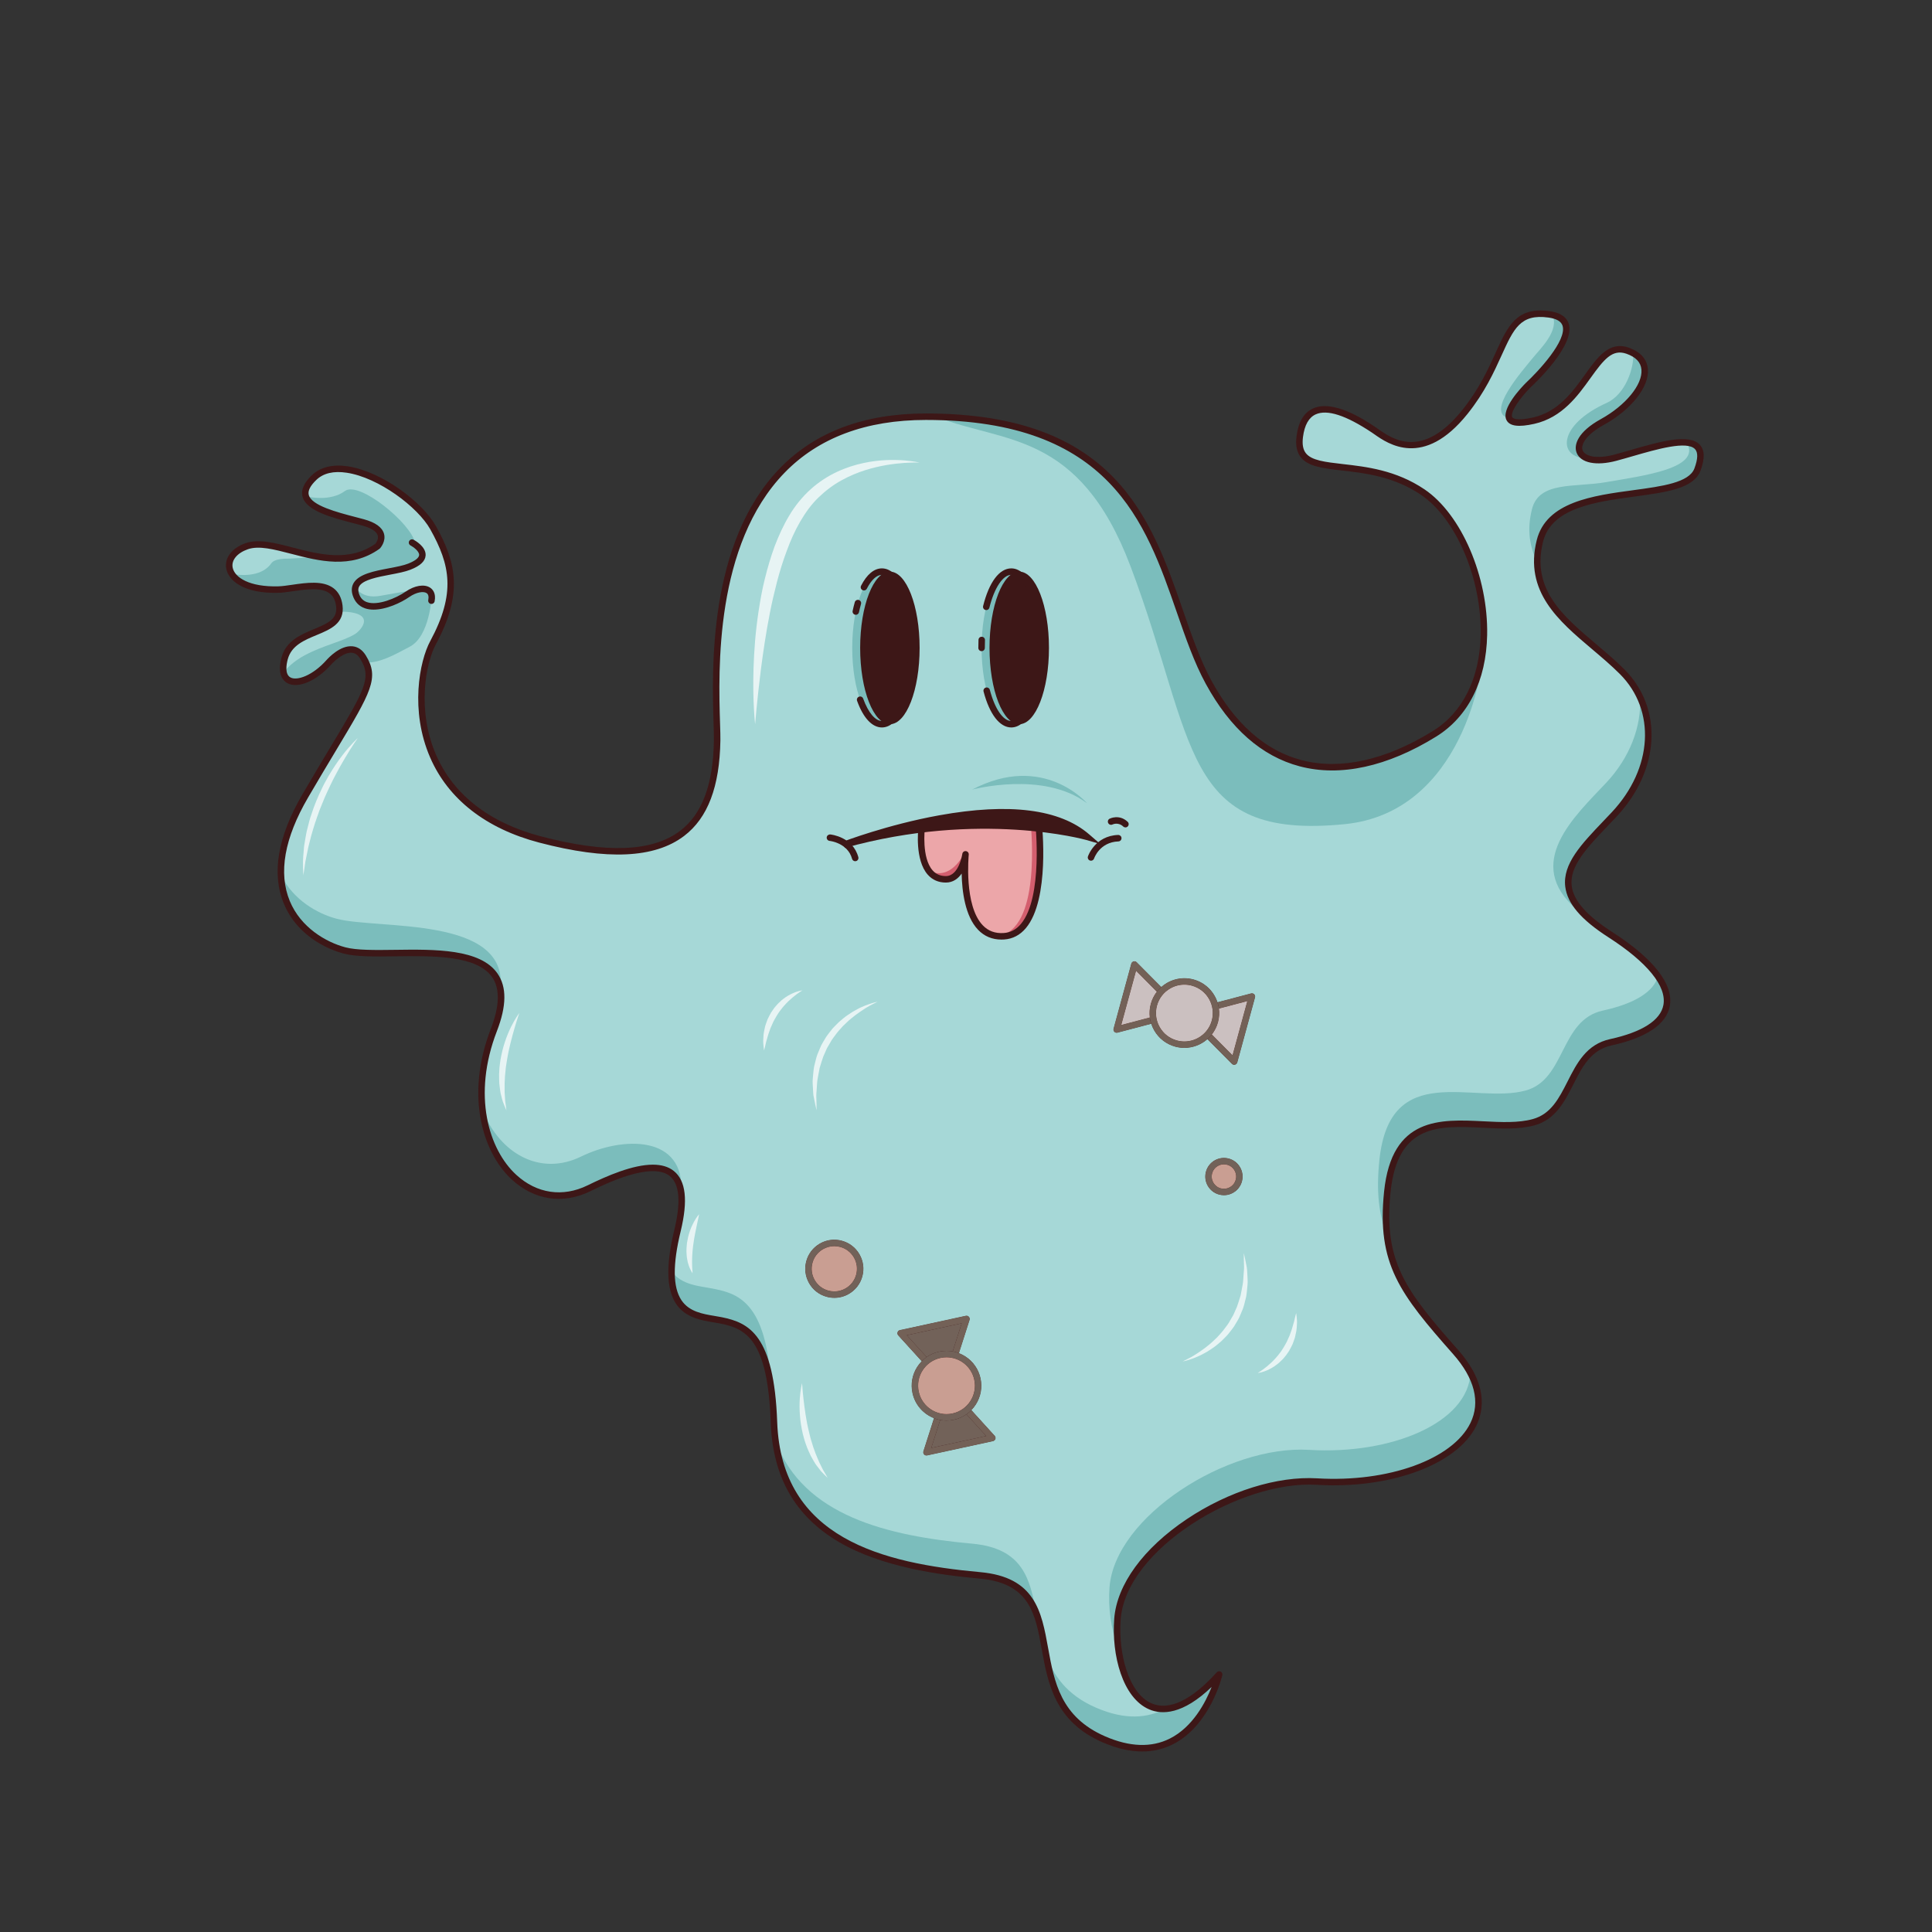 <?xml version="1.0" encoding="UTF-8"?>
<svg width="298px" height="298px" viewBox="0 0 298 298" version="1.1" xmlns="http://www.w3.org/2000/svg" xmlns:xlink="http://www.w3.org/1999/xlink">
    <rect x="0" y="0" width="298" height="298" fill="#333333" stroke="none"/>
    <!-- Generator: Sketch 50.2 (55047) - http://www.bohemiancoding.com/sketch -->
    <title>chost</title>
    <desc>Created with Sketch.</desc>
    <defs></defs>
    <g id="chost" stroke="none" stroke-width="1" fill="none" fill-rule="evenodd">
        <path d="M58.243,84.246 C58.243,84.246 60.485,81.8 56.002,80.578 C51.518,79.355 43.978,77.928 48.462,73.649 C52.945,69.37 63.949,76.298 66.802,81.393 C69.655,86.487 71.081,91.174 66.802,99.122 C63.633,105.007 62.319,123.983 83.308,129.485 C104.298,134.988 110.411,127.448 110.615,114.202 C110.725,107.059 105.928,64.275 142.813,64.275 C179.698,64.275 178.418,90.561 186.422,105.235 C194.981,120.927 208.431,121.13 221.269,113.183 C234.107,105.235 228.809,82.208 219.435,75.891 C210.061,69.573 199.542,74.587 200.483,67.332 C201.528,59.282 210.061,65.09 211.895,66.313 C213.729,67.536 219.028,72.178 225.956,63.54 C232.884,54.901 231.356,47.463 238.896,48.482 C246.436,49.501 235.738,59.384 235.738,59.384 C235.738,59.384 228.402,66.72 236.553,64.886 C244.704,63.052 245.723,52.252 251.021,54.086 C256.32,55.92 253.059,61.83 247.15,65.09 C241.24,68.351 243.074,72.223 249.187,70.592 C255.301,68.962 264.451,65.383 261.822,72.426 C259.682,78.158 239.966,73.649 237.521,83.431 C235.075,93.212 244.093,97.492 250.206,103.605 C256.32,109.718 255.097,119.092 248.984,125.614 C242.87,132.134 236.96,136.822 248.372,144.158 C259.784,151.494 260.287,158.18 248.448,160.766 C241.8,162.218 242.759,171.389 236.553,173.095 C234.244,173.73 231.514,173.591 228.762,173.452 C222.01,173.111 215.124,172.77 213.984,183.844 C212.868,194.681 216.2,199.128 224.53,208.553 C235.156,220.578 219.945,229.543 203.133,228.524 C190.524,227.759 173.19,238.794 172.361,249.717 C171.648,259.117 177.048,270.503 188.052,258.276 C188.052,258.276 184.232,274.349 170.273,268.287 C155.541,261.888 166.859,244.419 151.168,242.993 C135.477,241.566 120.023,237.39 119.378,219.353 C118.919,206.541 115.559,204.538 111.227,203.663 C107.452,202.899 101.241,203.254 104.502,189.805 C107.762,176.355 97.981,179.794 90.848,183.284 C80.355,188.418 69.859,175.211 76.176,158.87 C80.853,146.771 69.868,146.888 60.972,147.006 C57.852,147.047 54.989,147.089 53.149,146.603 C47.162,145.024 38.173,138.045 47.088,122.761 C56.002,107.477 58.418,105.291 56.002,101.363 C54.371,98.714 51.597,101.18 50.703,102.179 C47.239,106.05 42.595,106.458 43.898,101.567 C45.201,96.676 52.945,98.103 52.334,93.416 C51.722,88.729 45.883,90.855 42.96,90.938 C34.604,91.174 33.382,85.876 38.069,84.246 C40.017,83.568 42.621,84.313 45.503,85.058 C49.554,86.105 54.153,87.152 58.243,84.246" id="Fill-4" fill="#A6D8D7"></path>
        <polyline id="Fill-13" fill="#ECA6A9" points="190.365 163.742 183.045 156.358 193.101 153.711 190.365 163.742"></polyline>
        <path d="M184.01,156.621 L190.11,162.775 L192.39,154.415 L184.01,156.621 M190.365,164.242 C190.233,164.242 190.105,164.19 190.009,164.093 L182.69,156.71 C182.565,156.584 182.516,156.399 182.563,156.226 C182.61,156.054 182.746,155.92 182.919,155.875 L192.973,153.227 C193.147,153.183 193.33,153.231 193.456,153.359 C193.581,153.485 193.63,153.67 193.583,153.842 L190.847,163.874 C190.8,164.045 190.665,164.18 190.492,164.225 L190.365,164.242" id="Fill-14" fill="#3D1717"></path>
        <polyline id="Fill-15" fill="#ECA6A9" points="174.976 148.769 182.296 156.153 172.241 158.8 174.976 148.769"></polyline>
        <path d="M175.231,149.736 L172.951,158.096 L181.331,155.89 L175.231,149.736 M172.241,159.3 C172.109,159.3 171.981,159.249 171.885,159.152 C171.761,159.026 171.712,158.841 171.758,158.669 L174.494,148.637 C174.541,148.465 174.676,148.331 174.849,148.286 C175.022,148.242 175.206,148.291 175.332,148.418 L182.651,155.801 C182.776,155.927 182.825,156.112 182.778,156.285 C182.731,156.457 182.595,156.591 182.423,156.636 L172.368,159.284 L172.241,159.3" id="Fill-16" fill="#3D1717"></path>
        <path d="M183.968,151.555 C186.566,152.264 188.097,154.944 187.389,157.543 C186.681,160.14 184.001,161.671 181.403,160.963 C178.804,160.255 177.273,157.575 177.981,154.977 C178.69,152.378 181.37,150.847 183.968,151.555" id="Fill-17" fill="#ECA6A9"></path>
        <path d="M182.678,151.881 C181.927,151.881 181.184,152.078 180.513,152.461 C179.499,153.041 178.771,153.981 178.464,155.109 C178.156,156.236 178.305,157.416 178.886,158.431 C179.466,159.446 180.406,160.173 181.534,160.481 C183.856,161.117 186.272,159.738 186.907,157.411 C187.541,155.084 186.164,152.672 183.836,152.038 C183.453,151.933 183.064,151.881 182.678,151.881 M182.682,161.635 C182.216,161.635 181.742,161.575 181.27,161.446 C179.885,161.068 178.73,160.173 178.017,158.927 C177.305,157.68 177.121,156.231 177.499,154.845 C177.877,153.461 178.771,152.304 180.017,151.592 C181.264,150.88 182.714,150.697 184.099,151.073 C186.959,151.853 188.651,154.815 187.872,157.674 C187.22,160.062 185.047,161.635 182.682,161.635" id="Fill-18" fill="#3D1717"></path>
        <polyline id="Fill-19" fill="#3C1919" points="142.902 224.004 146.072 214.102 153.063 221.799 142.902 224.004"></polyline>
        <path d="M146.284,215.08 L143.641,223.333 L152.11,221.495 L146.284,215.08 M142.901,224.504 C142.761,224.504 142.627,224.446 142.531,224.34 C142.411,224.209 142.371,224.022 142.425,223.852 L145.595,213.95 C145.65,213.78 145.792,213.651 145.966,213.614 C146.144,213.577 146.322,213.634 146.442,213.766 L153.432,221.463 C153.552,221.595 153.593,221.782 153.539,221.952 C153.484,222.122 153.342,222.251 153.169,222.288 L143.008,224.493 L142.901,224.504" id="Fill-20" fill="#3D1717"></path>
        <polyline id="Fill-21" fill="#3C1919" points="149.078 203.44 145.907 213.342 138.917 205.645 149.078 203.44"></polyline>
        <path d="M139.869,205.95 L145.695,212.365 L148.338,204.112 L139.869,205.95 M145.907,213.842 C145.767,213.842 145.633,213.784 145.537,213.678 L138.547,205.981 C138.426,205.849 138.386,205.663 138.44,205.493 C138.495,205.323 138.636,205.194 138.81,205.157 L148.971,202.952 C149.153,202.914 149.328,202.972 149.448,203.104 C149.568,203.236 149.608,203.422 149.554,203.592 L146.383,213.495 C146.329,213.665 146.187,213.794 146.013,213.831 L145.907,213.842" id="Fill-22" fill="#3D1717"></path>
        <path d="M150.758,212.703 C151.329,215.335 149.659,217.93 147.027,218.502 C144.395,219.073 141.799,217.402 141.228,214.771 C140.657,212.139 142.327,209.543 144.959,208.972 C147.591,208.401 150.187,210.071 150.758,212.703" id="Fill-23" fill="#E2625C"></path>
        <path d="M145.994,209.361 C145.687,209.361 145.377,209.393 145.065,209.46 C143.923,209.709 142.945,210.386 142.313,211.369 C141.68,212.352 141.468,213.523 141.717,214.665 C142.229,217.023 144.565,218.524 146.921,218.013 C149.279,217.502 150.781,215.167 150.269,212.809 C149.825,210.762 148.008,209.361 145.994,209.361 M145.992,219.113 C143.518,219.113 141.286,217.391 140.74,214.877 C140.435,213.473 140.695,212.036 141.471,210.828 C142.249,209.621 143.449,208.788 144.853,208.484 C146.259,208.179 147.694,208.439 148.901,209.215 C150.109,209.993 150.941,211.193 151.246,212.596 C151.55,214 151.291,215.438 150.514,216.645 C149.737,217.853 148.537,218.685 147.134,218.99 C146.751,219.073 146.369,219.113 145.992,219.113" id="Fill-24" fill="#3C1919"></path>
        <path d="M189.411,179.18 C190.68,179.526 191.428,180.836 191.082,182.104 C190.736,183.373 189.427,184.121 188.158,183.775 C186.89,183.428 186.142,182.12 186.488,180.851 C186.834,179.583 188.142,178.835 189.411,179.18" id="Fill-25" fill="#E2625C"></path>
        <path d="M188.782,179.595 C188.459,179.595 188.139,179.679 187.851,179.844 C187.416,180.093 187.102,180.498 186.97,180.983 C186.697,181.983 187.289,183.019 188.29,183.293 C189.292,183.565 190.327,182.972 190.599,181.972 C190.731,181.488 190.667,180.981 190.418,180.545 C190.168,180.108 189.764,179.794 189.279,179.663 C189.115,179.618 188.948,179.595 188.782,179.595 M188.783,184.359 C188.533,184.359 188.279,184.326 188.026,184.257 C187.284,184.054 186.665,183.575 186.283,182.907 C185.901,182.239 185.802,181.462 186.006,180.719 C186.208,179.977 186.687,179.358 187.355,178.976 C188.024,178.594 188.802,178.498 189.543,178.698 C190.285,178.9 190.904,179.379 191.286,180.048 C191.668,180.716 191.766,181.493 191.564,182.236 C191.216,183.515 190.051,184.359 188.783,184.359" id="Fill-26" fill="#3C1919"></path>
        <path d="M129.736,191.857 C131.86,192.436 133.113,194.628 132.533,196.752 C131.954,198.876 129.763,200.128 127.639,199.548 C125.514,198.969 124.262,196.778 124.842,194.654 C125.421,192.53 127.612,191.278 129.736,191.857" id="Fill-27" fill="#E2625C"></path>
        <path d="M128.681,192.215 C128.083,192.215 127.492,192.371 126.958,192.676 C126.149,193.138 125.569,193.887 125.324,194.786 C125.079,195.684 125.198,196.624 125.661,197.432 C126.123,198.241 126.872,198.821 127.77,199.066 C128.668,199.311 129.608,199.192 130.417,198.729 C131.225,198.267 131.805,197.518 132.05,196.62 C132.296,195.721 132.176,194.782 131.714,193.973 C131.252,193.165 130.503,192.585 129.604,192.339 C129.3,192.256 128.99,192.215 128.681,192.215 M128.694,200.191 C128.299,200.191 127.899,200.138 127.507,200.031 C126.35,199.715 125.386,198.969 124.792,197.928 C124.198,196.888 124.044,195.678 124.359,194.522 C124.675,193.366 125.421,192.402 126.462,191.807 C127.5,191.212 128.711,191.057 129.868,191.375 C131.024,191.69 131.988,192.436 132.583,193.477 C133.176,194.517 133.331,195.727 133.015,196.883 C132.7,198.04 131.954,199.003 130.913,199.598 C130.226,199.991 129.465,200.191 128.694,200.191" id="Fill-28" fill="#3C1919"></path>
        <path d="M176.177,269.653 C174.447,269.653 172.488,269.249 170.273,268.287 C155.541,261.888 166.859,244.419 151.168,242.993 C135.477,241.566 120.023,237.39 119.378,219.353 C118.919,206.541 115.559,204.538 111.227,203.663 C108.193,203.049 103.586,203.158 103.587,196.242 C103.587,194.553 103.862,192.445 104.502,189.805 C104.947,187.97 105.149,186.45 105.148,185.201 C105.145,181.436 103.298,180.138 100.699,180.138 C97.841,180.138 94.074,181.706 90.848,183.284 C89.283,184.05 87.717,184.408 86.207,184.408 C79.724,184.408 74.27,177.813 74.265,168.619 C74.263,165.602 74.848,162.305 76.176,158.87 C76.946,156.877 77.292,155.216 77.292,153.832 C77.292,147.635 70.369,146.983 63.635,146.983 C62.738,146.983 61.846,146.994 60.972,147.006 C60.099,147.018 59.245,147.029 58.429,147.029 C56.329,147.029 54.474,146.953 53.149,146.603 C48.972,145.501 43.333,141.77 43.334,134.423 C43.334,131.241 44.393,127.38 47.088,122.761 C53.86,111.149 56.882,107.097 56.883,104.098 C56.884,103.15 56.582,102.307 56.002,101.363 C55.466,100.494 54.808,100.175 54.133,100.175 C52.752,100.175 51.304,101.508 50.703,102.179 C48.992,104.092 46.991,105.159 45.563,105.159 C44.441,105.159 43.672,104.501 43.674,103.075 C43.674,102.644 43.745,102.142 43.898,101.567 C45.151,96.863 52.364,98.004 52.368,93.926 C52.368,93.764 52.357,93.595 52.334,93.416 C52.016,90.983 50.29,90.386 48.294,90.386 C46.445,90.386 44.366,90.898 42.96,90.938 C42.778,90.943 42.6,90.946 42.425,90.946 C37.62,90.946 35.35,89.044 35.352,87.199 C35.354,86.022 36.282,84.867 38.069,84.246 C38.607,84.058 39.196,83.98 39.826,83.98 C41.478,83.98 43.418,84.519 45.503,85.058 C47.588,85.597 49.818,86.136 52.049,86.136 C54.153,86.136 56.258,85.656 58.243,84.246 C58.243,84.246 58.804,83.634 58.804,82.87 C58.804,82.106 58.243,81.189 56.002,80.578 C52.486,79.619 47.09,78.535 47.087,76.048 C47.087,75.363 47.494,74.573 48.462,73.649 C49.442,72.713 50.735,72.313 52.186,72.313 C57.369,72.313 64.573,77.412 66.802,81.393 C68.368,84.189 69.504,86.862 69.503,90.019 C69.502,92.614 68.733,95.536 66.802,99.122 C65.809,100.967 64.997,104.098 64.999,107.698 C65.001,115.58 68.898,125.708 83.308,129.485 C88.036,130.724 92.008,131.302 95.329,131.302 C106.752,131.302 110.457,124.465 110.615,114.202 C110.617,114.118 110.617,114.029 110.617,113.936 C110.618,112.446 110.465,109.742 110.465,106.336 C110.465,91.743 113.258,64.275 142.813,64.275 C179.698,64.275 178.418,90.561 186.422,105.235 C191.46,114.472 198.193,118.342 205.498,118.342 C210.604,118.342 215.988,116.452 221.269,113.183 C226.704,109.818 228.889,103.751 228.89,97.394 C228.891,88.733 224.841,79.534 219.435,75.891 C210.455,69.839 200.423,74.186 200.424,68.182 C200.424,67.919 200.444,67.636 200.483,67.332 C200.894,64.165 202.464,63.143 204.33,63.143 C207.206,63.143 210.783,65.571 211.895,66.313 C212.893,66.978 214.917,68.656 217.67,68.656 C219.978,68.656 222.797,67.478 225.956,63.54 C232.455,55.436 231.514,48.388 237.596,48.388 C237.998,48.388 238.429,48.419 238.896,48.482 C240.862,48.748 241.588,49.616 241.587,50.754 C241.584,53.983 235.738,59.384 235.738,59.384 C235.738,59.384 232.703,62.419 232.706,64.097 C232.708,64.738 233.152,65.181 234.378,65.181 C234.933,65.181 235.647,65.09 236.553,64.886 C244.07,63.195 245.521,53.877 249.858,53.877 C250.223,53.877 250.609,53.943 251.021,54.086 C252.889,54.733 253.693,55.886 253.693,57.251 C253.692,59.758 250.976,62.979 247.15,65.09 C244.662,66.463 243.546,67.944 243.545,69.077 C243.543,70.197 244.63,70.977 246.555,70.977 C247.309,70.977 248.191,70.858 249.187,70.592 C252.532,69.7 256.785,68.225 259.522,68.225 C261.181,68.225 262.282,68.768 262.285,70.311 C262.286,70.875 262.141,71.573 261.822,72.426 C259.682,78.158 239.966,73.649 237.521,83.431 C237.239,84.558 237.109,85.612 237.11,86.604 C237.115,94.223 244.797,98.196 250.206,103.605 C252.958,106.357 254.224,109.77 254.225,113.286 C254.227,117.581 252.345,122.028 248.984,125.614 C245.401,129.434 241.889,132.626 241.89,136.089 C241.891,138.537 243.647,141.12 248.372,144.158 C254.145,147.869 257.126,151.414 257.131,154.345 C257.135,157.209 254.299,159.488 248.448,160.766 C241.8,162.218 242.759,171.389 236.553,173.095 C235.223,173.461 233.753,173.569 232.22,173.57 C231.091,173.57 229.929,173.511 228.762,173.452 C227.595,173.393 226.424,173.334 225.28,173.334 C219.802,173.334 214.927,174.683 213.984,183.844 C213.846,185.188 213.776,186.434 213.775,187.603 C213.772,195.861 217.233,200.297 224.53,208.553 C226.979,211.325 228.056,213.934 228.056,216.296 C228.057,223.647 217.632,228.602 205.736,228.603 C204.874,228.603 204.007,228.577 203.133,228.524 C202.718,228.499 202.296,228.486 201.871,228.486 C189.399,228.486 173.163,239.153 172.361,249.717 C172.319,250.267 172.299,250.824 172.299,251.382 C172.299,257.395 174.714,263.602 179.416,263.602 C181.741,263.602 184.624,262.085 188.052,258.276 C188.052,258.276 185.347,269.653 176.177,269.653 M144.058,218.75 L142.425,223.852 C142.371,224.022 142.411,224.209 142.531,224.34 C142.627,224.446 142.761,224.504 142.901,224.504 L143.008,224.493 L153.169,222.288 C153.342,222.251 153.484,222.122 153.539,221.952 C153.593,221.782 153.552,221.595 153.432,221.463 L149.834,217.501 C150.086,217.242 150.314,216.956 150.514,216.645 C151.291,215.438 151.55,214 151.246,212.596 C150.941,211.193 150.109,209.993 148.901,209.215 C148.586,209.013 148.256,208.845 147.914,208.714 L149.554,203.592 C149.608,203.422 149.568,203.236 149.448,203.104 C149.352,202.999 149.221,202.94 149.08,202.94 C149.044,202.94 149.008,202.944 148.971,202.952 L138.81,205.157 C138.636,205.194 138.495,205.323 138.44,205.493 C138.386,205.663 138.426,205.849 138.547,205.981 L142.162,209.962 C141.906,210.223 141.674,210.513 141.471,210.828 C140.695,212.036 140.435,213.473 140.74,214.877 C141.138,216.708 142.43,218.119 144.058,218.75 M166.905,192.129 L174.547,199.771 C175.133,200.357 175.9,200.65 176.668,200.65 C177.435,200.65 178.203,200.357 178.789,199.771 C179.961,198.6 179.961,196.7 178.789,195.529 L171.147,187.887 L177.78,181.254 C177.874,181.161 177.926,181.034 177.926,180.901 C177.926,180.768 177.874,180.641 177.78,180.547 L156.745,159.513 C154.322,157.09 151.088,155.755 147.637,155.755 C144.187,155.755 140.953,157.09 138.53,159.513 C133.509,164.535 133.509,172.706 138.53,177.727 L159.565,198.762 C159.663,198.86 159.791,198.909 159.919,198.909 C160.047,198.909 160.175,198.86 160.272,198.762 L166.905,192.129 M128.679,191.213 C127.908,191.213 127.147,191.415 126.462,191.807 C125.421,192.402 124.675,193.366 124.359,194.522 C124.044,195.678 124.198,196.888 124.792,197.928 C125.386,198.969 126.35,199.715 127.507,200.031 C127.899,200.138 128.299,200.191 128.694,200.191 C129.465,200.191 130.226,199.991 130.913,199.598 C131.954,199.003 132.7,198.04 133.015,196.883 C133.331,195.727 133.176,194.517 132.583,193.477 C131.988,192.436 131.024,191.69 129.868,191.375 C129.475,191.267 129.075,191.213 128.679,191.213 M188.781,178.596 C188.286,178.596 187.797,178.724 187.355,178.976 C186.687,179.358 186.208,179.977 186.006,180.719 C185.802,181.462 185.901,182.239 186.283,182.907 C186.665,183.575 187.284,184.054 188.026,184.257 C188.279,184.326 188.533,184.359 188.783,184.359 C190.051,184.359 191.216,183.515 191.564,182.236 C191.766,181.493 191.668,180.716 191.286,180.048 C190.904,179.379 190.285,178.9 189.543,178.698 C189.291,178.63 189.035,178.596 188.781,178.596 M186.239,160.29 L190.009,164.093 C190.105,164.19 190.233,164.242 190.365,164.242 L190.492,164.225 C190.665,164.18 190.8,164.045 190.847,163.874 L193.583,153.842 C193.63,153.67 193.581,153.485 193.456,153.359 C193.36,153.262 193.233,153.211 193.101,153.211 C193.058,153.211 193.016,153.216 192.973,153.227 L187.793,154.591 C187.248,152.931 185.907,151.566 184.099,151.073 C183.629,150.945 183.152,150.882 182.678,150.882 C181.754,150.882 180.841,151.122 180.017,151.592 C179.692,151.778 179.391,151.994 179.117,152.236 L175.332,148.418 C175.236,148.321 175.107,148.27 174.975,148.27 C174.933,148.27 174.891,148.275 174.849,148.286 C174.676,148.331 174.541,148.465 174.494,148.637 L171.758,158.669 C171.712,158.841 171.761,159.026 171.885,159.152 C171.981,159.249 172.109,159.3 172.241,159.3 L172.368,159.284 L177.568,157.914 C177.682,158.263 177.832,158.602 178.017,158.927 C178.73,160.173 179.885,161.068 181.27,161.446 C181.742,161.575 182.216,161.635 182.682,161.635 C184.005,161.635 185.269,161.142 186.239,160.29" id="Fill-29" fill="#A6D8D7"></path>
        <path d="M190.11,162.775 L186.926,159.563 C187.352,159.018 187.679,158.382 187.872,157.674 C188.065,156.966 188.106,156.252 188.016,155.566 L192.39,154.415 L190.11,162.775" id="Fill-38" fill="#CBC0C0"></path>
        <path d="M190.365,164.242 C190.233,164.242 190.105,164.19 190.009,164.093 L186.239,160.29 C186.489,160.071 186.719,159.827 186.926,159.563 L190.11,162.775 L192.39,154.415 L188.016,155.566 C187.972,155.233 187.897,154.907 187.793,154.591 L192.973,153.227 C193.016,153.216 193.058,153.211 193.101,153.211 C193.233,153.211 193.36,153.262 193.456,153.359 C193.581,153.485 193.63,153.67 193.583,153.842 L190.847,163.874 C190.8,164.045 190.665,164.18 190.492,164.225 L190.365,164.242" id="Fill-39" fill="#736157"></path>
        <path d="M172.951,158.096 L175.231,149.736 L178.433,152.966 C178.006,153.517 177.688,154.153 177.499,154.845 C177.31,155.538 177.261,156.247 177.349,156.938 L172.951,158.096" id="Fill-40" fill="#CBC0C0"></path>
        <path d="M172.241,159.3 C172.109,159.3 171.981,159.249 171.885,159.152 C171.761,159.026 171.712,158.841 171.758,158.669 L174.494,148.637 C174.541,148.465 174.676,148.331 174.849,148.286 C174.891,148.275 174.933,148.27 174.975,148.27 C175.107,148.27 175.236,148.321 175.332,148.418 L179.117,152.236 C178.866,152.458 178.637,152.703 178.433,152.966 L175.231,149.736 L172.951,158.096 L177.349,156.938 C177.391,157.269 177.464,157.595 177.568,157.914 L172.368,159.284 L172.241,159.3" id="Fill-41" fill="#736157"></path>
        <path d="M182.683,160.636 C182.303,160.636 181.917,160.586 181.534,160.481 C180.406,160.173 179.466,159.446 178.886,158.431 C178.305,157.416 178.156,156.236 178.464,155.109 C178.771,153.981 179.499,153.041 180.513,152.461 C181.184,152.078 181.927,151.881 182.678,151.881 C183.064,151.881 183.453,151.933 183.836,152.038 C186.164,152.672 187.541,155.084 186.907,157.411 C186.377,159.354 184.605,160.636 182.683,160.636" id="Fill-42" fill="#CBC0C0"></path>
        <path d="M182.682,161.635 C182.216,161.635 181.742,161.575 181.27,161.446 C179.885,161.068 178.73,160.173 178.017,158.927 C177.832,158.602 177.682,158.263 177.568,157.914 C177.464,157.595 177.391,157.269 177.349,156.938 C177.261,156.247 177.31,155.538 177.499,154.845 C177.688,154.153 178.006,153.517 178.433,152.966 C178.637,152.703 178.866,152.458 179.117,152.236 C179.391,151.994 179.692,151.778 180.017,151.592 C180.841,151.122 181.754,150.882 182.678,150.882 C183.152,150.882 183.629,150.945 184.099,151.073 C185.907,151.566 187.248,152.931 187.793,154.591 C187.897,154.907 187.972,155.233 188.016,155.566 C188.106,156.252 188.065,156.966 187.872,157.674 C187.679,158.382 187.352,159.018 186.926,159.563 C186.719,159.827 186.489,160.071 186.239,160.29 C185.269,161.142 184.005,161.635 182.682,161.635 M182.678,151.881 C181.927,151.881 181.184,152.078 180.513,152.461 C179.499,153.041 178.771,153.981 178.464,155.109 C178.156,156.236 178.305,157.416 178.886,158.431 C179.466,159.446 180.406,160.173 181.534,160.481 C181.917,160.586 182.303,160.636 182.683,160.636 C184.605,160.636 186.377,159.354 186.907,157.411 C187.541,155.084 186.164,152.672 183.836,152.038 C183.453,151.933 183.064,151.881 182.678,151.881" id="Fill-43" fill="#736157"></path>
        <path d="M143.641,223.333 L145.021,219.024 C145.338,219.082 145.663,219.113 145.992,219.113 C146.369,219.113 146.751,219.073 147.134,218.99 C147.84,218.836 148.495,218.549 149.071,218.148 L152.11,221.495 L143.641,223.333" id="Fill-44" fill="#726259"></path>
        <path d="M142.901,224.504 C142.761,224.504 142.627,224.446 142.531,224.34 C142.411,224.209 142.371,224.022 142.425,223.852 L144.058,218.75 C144.368,218.871 144.69,218.962 145.021,219.024 L143.641,223.333 L152.11,221.495 L149.071,218.148 C149.344,217.957 149.599,217.741 149.834,217.501 L153.432,221.463 C153.552,221.595 153.593,221.782 153.539,221.952 C153.484,222.122 153.342,222.251 153.169,222.288 L143.008,224.493 L142.901,224.504" id="Fill-45" fill="#736157"></path>
        <path d="M142.927,209.317 L139.869,205.95 L148.338,204.112 L146.95,208.444 C146.64,208.388 146.324,208.36 146.006,208.36 C145.623,208.36 145.237,208.401 144.853,208.484 C144.151,208.636 143.5,208.92 142.927,209.317" id="Fill-46" fill="#726259"></path>
        <path d="M142.162,209.962 L138.547,205.981 C138.426,205.849 138.386,205.663 138.44,205.493 C138.495,205.323 138.636,205.194 138.81,205.157 L148.971,202.952 C149.008,202.944 149.044,202.94 149.08,202.94 C149.221,202.94 149.352,202.999 149.448,203.104 C149.568,203.236 149.608,203.422 149.554,203.592 L147.914,208.714 C147.601,208.594 147.279,208.503 146.95,208.444 L148.338,204.112 L139.869,205.95 L142.927,209.317 C142.653,209.507 142.397,209.723 142.162,209.962" id="Fill-47" fill="#736157"></path>
        <path d="M145.993,218.113 C143.981,218.113 142.162,216.712 141.717,214.665 C141.468,213.523 141.68,212.352 142.313,211.369 C142.945,210.386 143.923,209.709 145.065,209.46 C145.377,209.393 145.687,209.361 145.994,209.361 C148.008,209.361 149.825,210.762 150.269,212.809 C150.781,215.167 149.279,217.502 146.921,218.013 C146.61,218.081 146.299,218.113 145.993,218.113" id="Fill-48" fill="#C99E92"></path>
        <path d="M145.992,219.113 C145.663,219.113 145.338,219.082 145.021,219.024 C144.69,218.962 144.368,218.871 144.058,218.75 C142.43,218.119 141.138,216.708 140.74,214.877 C140.435,213.473 140.695,212.036 141.471,210.828 C141.674,210.513 141.906,210.223 142.162,209.962 C142.397,209.723 142.653,209.507 142.927,209.317 C143.5,208.92 144.151,208.636 144.853,208.484 C145.237,208.401 145.623,208.36 146.006,208.36 C146.324,208.36 146.64,208.388 146.95,208.444 C147.279,208.503 147.601,208.594 147.914,208.714 C148.256,208.845 148.586,209.013 148.901,209.215 C150.109,209.993 150.941,211.193 151.246,212.596 C151.55,214 151.291,215.438 150.514,216.645 C150.314,216.956 150.086,217.242 149.834,217.501 C149.599,217.741 149.344,217.957 149.071,218.148 C148.495,218.549 147.84,218.836 147.134,218.99 C146.751,219.073 146.369,219.113 145.992,219.113 M145.994,209.361 C145.687,209.361 145.377,209.393 145.065,209.46 C143.923,209.709 142.945,210.386 142.313,211.369 C141.68,212.352 141.468,213.523 141.717,214.665 C142.162,216.712 143.981,218.113 145.993,218.113 C146.299,218.113 146.61,218.081 146.921,218.013 C149.279,217.502 150.781,215.167 150.269,212.809 C149.825,210.762 148.008,209.361 145.994,209.361" id="Fill-49" fill="#726259"></path>
        <path d="M188.784,183.359 C188.621,183.359 188.455,183.337 188.29,183.293 C187.289,183.019 186.697,181.983 186.97,180.983 C187.102,180.498 187.416,180.093 187.851,179.844 C188.139,179.679 188.459,179.595 188.782,179.595 C188.948,179.595 189.115,179.618 189.279,179.663 C189.764,179.794 190.168,180.108 190.418,180.545 C190.667,180.981 190.731,181.488 190.599,181.972 C190.372,182.808 189.612,183.359 188.784,183.359" id="Fill-50" fill="#C99E92"></path>
        <path d="M188.783,184.359 C188.533,184.359 188.279,184.326 188.026,184.257 C187.284,184.054 186.665,183.575 186.283,182.907 C185.901,182.239 185.802,181.462 186.006,180.719 C186.208,179.977 186.687,179.358 187.355,178.976 C187.797,178.724 188.286,178.596 188.781,178.596 C189.035,178.596 189.291,178.63 189.543,178.698 C190.285,178.9 190.904,179.379 191.286,180.048 C191.668,180.716 191.766,181.493 191.564,182.236 C191.216,183.515 190.051,184.359 188.783,184.359 M188.782,179.595 C188.459,179.595 188.139,179.679 187.851,179.844 C187.416,180.093 187.102,180.498 186.97,180.983 C186.697,181.983 187.289,183.019 188.29,183.293 C188.455,183.337 188.621,183.359 188.784,183.359 C189.612,183.359 190.372,182.808 190.599,181.972 C190.731,181.488 190.667,180.981 190.418,180.545 C190.168,180.108 189.764,179.794 189.279,179.663 C189.115,179.618 188.948,179.595 188.782,179.595" id="Fill-51" fill="#726259"></path>
        <path d="M128.693,199.19 C128.385,199.19 128.075,199.149 127.77,199.066 C126.872,198.821 126.123,198.241 125.661,197.432 C125.198,196.624 125.079,195.684 125.324,194.786 C125.569,193.887 126.149,193.138 126.958,192.676 C127.492,192.371 128.083,192.215 128.681,192.215 C128.99,192.215 129.3,192.256 129.604,192.339 C130.503,192.585 131.252,193.165 131.714,193.973 C132.176,194.782 132.296,195.721 132.05,196.62 C131.805,197.518 131.225,198.267 130.417,198.729 C129.883,199.035 129.291,199.19 128.693,199.19" id="Fill-52" fill="#C99E92"></path>
        <path d="M128.694,200.191 C128.299,200.191 127.899,200.138 127.507,200.031 C126.35,199.715 125.386,198.969 124.792,197.928 C124.198,196.888 124.044,195.678 124.359,194.522 C124.675,193.366 125.421,192.402 126.462,191.807 C127.147,191.415 127.908,191.213 128.679,191.213 C129.075,191.213 129.475,191.267 129.868,191.375 C131.024,191.69 131.988,192.436 132.583,193.477 C133.176,194.517 133.331,195.727 133.015,196.883 C132.7,198.04 131.954,199.003 130.913,199.598 C130.226,199.991 129.465,200.191 128.694,200.191 M128.681,192.215 C128.083,192.215 127.492,192.371 126.958,192.676 C126.149,193.138 125.569,193.887 125.324,194.786 C125.079,195.684 125.198,196.624 125.661,197.432 C126.123,198.241 126.872,198.821 127.77,199.066 C128.075,199.149 128.385,199.19 128.693,199.19 C129.291,199.19 129.883,199.035 130.417,198.729 C131.225,198.267 131.805,197.518 132.05,196.62 C132.296,195.721 132.176,194.782 131.714,193.973 C131.252,193.165 130.503,192.585 129.604,192.339 C129.3,192.256 128.99,192.215 128.681,192.215" id="Fill-53" fill="#726259"></path>
        <path d="M160.574,99.937 C160.574,106.437 158.522,111.705 155.989,111.705 C153.457,111.705 151.405,106.437 151.405,99.937 C151.405,93.438 153.457,88.168 155.989,88.168 C158.522,88.168 160.574,93.438 160.574,99.937" id="Fill-54" fill="#7BBDBC"></path>
        <path d="M140.622,99.937 C140.622,106.437 138.57,111.705 136.037,111.705 C133.505,111.705 131.452,106.437 131.452,99.937 C131.452,93.438 133.505,88.168 136.037,88.168 C138.57,88.168 140.622,93.438 140.622,99.937" id="Fill-55" fill="#7BBDBC"></path>
        <path d="M236.387,55.258 C234.79,57.232 229.013,63.766 232.788,64.504 C231.866,63.154 235.738,59.384 235.738,59.384 C235.738,59.384 245.879,50.012 239.442,48.583 C240.577,50.978 237.597,53.762 236.387,55.258" id="Fill-56" fill="#7BBDBC"></path>
        <path d="M247.812,62.148 C240.17,65.6 240.272,70.685 244.784,70.681 C241.291,68.045 246.565,65.413 247.15,65.09 C252.692,62.032 255.904,56.644 251.91,54.474 C252.091,56.684 250.738,60.827 247.812,62.148" id="Fill-57" fill="#7BBDBC"></path>
        <path d="M77.182,152.574 C78.514,141.192 58.368,143.412 51.926,141.712 C48.955,140.928 45.248,138.813 43.353,135.015 C43.648,141.968 49.086,145.532 53.149,146.603 C58.366,147.98 74.953,143.795 77.182,152.574" id="Fill-58" fill="#7BBDBC"></path>
        <path d="M247.761,120.723 C242.957,125.847 234.84,133.154 243.211,140.286 C239.589,133.867 245.824,128.984 248.984,125.614 C253.903,120.366 255.647,113.273 252.958,107.516 C253.239,112.077 251.353,116.891 247.761,120.723" id="Fill-59" fill="#7BBDBC"></path>
        <path d="M247.226,155.876 C240.577,157.327 241.536,166.499 235.33,168.204 C227.357,170.395 214.366,163.364 212.761,178.954 C212.266,183.759 212.651,187.307 213.954,190.591 C213.715,188.596 213.72,186.402 213.984,183.844 C215.589,168.255 228.58,175.286 236.553,173.095 C242.759,171.389 241.8,162.218 248.448,160.766 C256.665,158.971 258.931,155.201 255.737,150.61 C255.059,152.93 252.264,154.775 247.226,155.876" id="Fill-60" fill="#7BBDBC"></path>
        <path d="M105.08,184.04 C105.715,174.988 96.013,175.268 89.626,178.393 C83.377,181.451 77.128,178.003 74.429,171.262 C75.608,181.06 83.226,187.013 90.848,183.284 C95.533,180.992 103.381,177.338 105.08,184.04" id="Fill-61" fill="#7BBDBC"></path>
        <path d="M260.17,68.275 C262.535,72.273 253.286,73.394 247.761,74.362 C242.886,75.217 237.39,74.171 236.298,78.54 C235.491,81.768 235.948,84.389 237.121,86.683 C237.113,85.666 237.231,84.589 237.521,83.431 C239.966,73.649 259.682,78.158 261.822,72.426 C262.89,69.565 261.997,68.473 260.17,68.275" id="Fill-62" fill="#7BBDBC"></path>
        <path d="M201.91,223.633 C189.301,222.869 171.968,233.903 171.138,244.827 C170.901,247.96 171.346,251.308 172.448,253.935 C172.287,252.541 172.256,251.108 172.361,249.717 C173.19,238.794 190.524,227.759 203.133,228.524 C218.404,229.45 232.351,222.135 226.814,211.775 C226.445,219.448 214.641,224.405 201.91,223.633" id="Fill-63" fill="#7BBDBC"></path>
        <path d="M110.004,198.771 C107.946,198.355 105.165,198.267 103.589,196.095 C103.524,203.157 108.205,202.9 111.227,203.663 C118.905,205.598 117.425,210.078 118.905,213.737 C118.257,200.605 113.6,199.499 110.004,198.771" id="Fill-64" fill="#7BBDBC"></path>
        <path d="M179.683,263.585 C177.068,264.99 173.601,265.373 169.05,263.396 C164.566,261.449 162.501,258.473 161.347,255.239 C162.262,260.178 163.572,265.377 170.273,268.287 C184.232,274.349 188.052,258.276 188.052,258.276 C184.753,261.942 181.961,263.474 179.683,263.585" id="Fill-65" fill="#7BBDBC"></path>
        <path d="M149.945,238.101 C136.858,236.912 123.943,233.802 119.641,222.339 C121.816,237.859 136.384,241.648 151.168,242.993 C156.452,243.472 158.668,245.776 159.853,248.859 C158.881,243.524 157.779,238.814 149.945,238.101" id="Fill-66" fill="#7BBDBC"></path>
        <path d="M228.575,101.378 C227.806,106.203 225.55,110.533 221.269,113.183 C208.431,121.13 194.981,120.926 186.422,105.235 C178.548,90.799 179.631,65.143 144.55,64.314 C154.641,68.402 166.451,66.313 174.399,87.404 C184.596,114.466 182.1,129.641 207.412,127.122 C225.752,125.296 228.789,102.841 228.575,101.378" id="Fill-67" fill="#7BBDBC"></path>
        <path d="M160.185,126.837 C160.185,126.837 162.096,143.954 154.836,144.413 C147.576,144.871 148.926,131.775 148.926,131.775 C148.926,131.775 148.379,135.63 145.895,135.63 C141.203,135.63 142.151,127.798 142.151,127.798 L160.185,126.837" id="Fill-68" fill="#ECA6A9"></path>
        <path d="M65.074,90.834 C65.074,90.834 62.013,91.276 58.753,91.887 C55.492,92.499 54.763,90.359 54.763,90.359 L55.736,89.09 L56.182,89.192 L63.8,87.107 L65.096,85.246 L64,83.691 C63.436,80.762 55.39,74.107 53.2,75.738 C51.009,77.368 47.748,76.655 47.748,76.655 L48.468,78.018 C50.303,79.204 53.592,79.92 56.002,80.578 C60.485,81.8 58.243,84.246 58.243,84.246 C55.411,86.258 52.338,86.365 49.368,85.899 L44.544,86.167 C44.053,86.158 43.606,86.18 43.216,86.24 L43.207,86.241 L43.21,86.241 C42.566,86.343 42.08,86.547 41.839,86.895 C40.201,89.25 36.439,88.612 36.439,88.612 L36.595,89.417 C37.801,90.364 39.896,91.024 42.96,90.938 C45.883,90.855 51.722,88.729 52.334,93.416 C52.378,93.754 52.367,94.053 52.33,94.333 L52.334,94.333 C58.345,94.333 55.662,97.24 54.763,97.797 C52.981,98.902 49.888,99.529 47.035,101.058 C45.201,102.04 44.217,103.1 43.742,103.737 C44.267,106.188 47.876,105.338 50.703,102.179 C51.597,101.18 54.371,98.714 56.002,101.363 C56.179,101.652 56.327,101.931 56.452,102.206 C58.683,102.221 60.786,101.04 63.236,99.733 C66.293,98.103 66.587,91.998 66.587,91.998 L65.074,90.834" id="Fill-69" fill="#7BBDBC"></path>
        <path d="M100.7,179.643 C101.955,179.643 103.071,179.924 103.93,180.615 C105.797,182.114 106.142,185.159 104.988,189.923 C103.741,195.064 103.779,198.536 105.102,200.538 C106.283,202.323 108.384,202.671 110.237,202.979 C110.614,203.042 110.979,203.103 111.326,203.172 C115.558,204.027 119.397,205.907 119.878,219.336 C120.52,237.291 136.078,241.119 151.213,242.495 C159.689,243.265 160.649,248.578 161.666,254.202 C162.61,259.431 163.588,264.838 170.471,267.828 C174.249,269.468 177.595,269.585 180.424,268.171 C183.977,266.396 185.959,262.575 186.89,260.2 C182.421,264.491 179.223,264.504 177.26,263.665 C173.153,261.908 171.436,255.299 171.862,249.679 C172.262,244.416 176.341,238.818 183.051,234.322 C189.494,230.006 197.022,227.659 203.163,228.025 C214.135,228.684 224.072,225.096 226.809,219.481 C228.371,216.281 227.453,212.616 224.154,208.884 C215.925,199.572 212.334,194.983 213.487,183.794 C214.676,172.24 222.179,172.621 228.8,172.953 C231.574,173.093 234.194,173.225 236.42,172.613 C239.231,171.84 240.471,169.399 241.785,166.814 C243.218,163.991 244.702,161.073 248.342,160.278 C253.3,159.195 256.146,157.369 256.573,154.999 C257.091,152.124 254.082,148.423 248.101,144.579 C243.861,141.853 241.742,139.365 241.429,136.749 C241.012,133.248 243.929,130.192 247.306,126.655 C247.738,126.203 248.177,125.742 248.618,125.272 C254.939,118.528 255.459,109.565 249.852,103.959 C248.521,102.628 247.024,101.362 245.577,100.138 C240.403,95.763 235.052,91.239 237.035,83.31 C238.508,77.419 245.659,76.453 251.968,75.601 C256.374,75.006 260.535,74.444 261.353,72.251 C261.897,70.796 261.929,69.796 261.45,69.279 C260.211,67.942 255.555,69.289 251.814,70.371 C250.952,70.62 250.109,70.864 249.316,71.075 C246.224,71.9 243.821,71.418 243.191,69.849 C242.69,68.605 243.404,66.586 246.908,64.652 C250.742,62.537 253.381,59.322 253.182,57.007 C253.086,55.883 252.303,55.059 250.858,54.559 C248.687,53.807 247.401,55.42 245.311,58.335 C243.372,61.041 240.958,64.408 236.662,65.374 C234.244,65.917 232.885,65.744 232.384,64.83 C231.437,63.112 234.717,59.698 235.384,59.031 C237.204,57.348 241.733,52.518 241.014,50.239 C240.802,49.569 240.067,49.145 238.829,48.978 C234.52,48.39 233.487,50.676 231.608,54.816 C230.454,57.357 229.018,60.521 226.345,63.853 C219.571,72.301 214.075,68.448 212.004,66.996 C211.862,66.896 211.733,66.806 211.618,66.729 C207.596,64.045 204.698,63.114 202.934,63.916 C201.874,64.398 201.216,65.569 200.979,67.396 C200.834,68.517 200.978,69.336 201.421,69.902 C202.303,71.029 204.424,71.271 207.108,71.578 C210.768,71.996 215.323,72.516 219.715,75.476 C225.401,79.308 229.558,88.961 229.385,97.93 C229.248,104.99 226.46,110.558 221.532,113.608 C214.007,118.268 206.72,119.857 200.465,118.201 C194.618,116.654 189.746,112.373 185.984,105.475 C184.206,102.215 182.899,98.443 181.516,94.45 C176.699,80.54 171.239,64.775 142.812,64.775 C133.589,64.775 126.253,67.516 121.01,72.922 C110.219,84.049 110.811,103.349 111.063,111.59 C111.097,112.697 111.125,113.587 111.115,114.21 C111.005,121.346 109.174,126.166 105.515,128.944 C100.982,132.384 93.679,132.721 83.181,129.969 C74.968,127.816 69.148,123.279 66.351,116.849 C63.206,109.617 64.688,101.992 66.361,98.885 C70.344,91.49 69.435,87.118 66.365,81.637 C64.447,78.21 58.398,73.654 53.474,72.915 C51.458,72.613 49.887,72.98 48.807,74.011 C47.857,74.918 47.459,75.701 47.625,76.34 C48.05,77.982 51.982,79.008 54.852,79.756 C55.297,79.872 55.727,79.984 56.134,80.095 C57.898,80.577 58.938,81.324 59.225,82.315 C59.572,83.517 58.651,84.541 58.611,84.584 L58.533,84.653 C54.095,87.808 49.214,86.54 44.91,85.42 C42.237,84.727 39.932,84.126 38.232,84.718 C36.596,85.287 35.674,86.388 35.882,87.522 C36.165,89.064 38.457,90.565 42.946,90.438 C43.533,90.421 44.27,90.314 45.052,90.201 C47.293,89.876 49.834,89.506 51.45,90.731 C52.214,91.31 52.679,92.192 52.83,93.352 C53.194,96.149 50.976,97.068 48.832,97.957 C46.923,98.749 44.948,99.567 44.382,101.696 C44.158,102.534 43.917,104.012 44.808,104.494 C45.828,105.044 48.232,104.19 50.33,101.845 C50.679,101.456 52.468,99.525 54.361,99.685 C55.2,99.76 55.895,100.236 56.428,101.101 C58.549,104.549 57.265,106.689 51.864,115.691 C50.637,117.735 49.193,120.143 47.519,123.013 C43.86,129.287 42.912,134.662 44.703,138.989 C46.371,143.019 50.225,145.315 53.276,146.12 C55.039,146.586 57.886,146.546 60.903,146.507 C67.077,146.422 74.077,146.333 76.736,150.156 C78.182,152.236 78.151,155.145 76.642,159.05 C72.813,168.953 75.386,177.318 79.635,181.214 C82.798,184.116 86.804,184.706 90.629,182.835 C93.676,181.343 97.611,179.643 100.7,179.643 Z M176.179,270.154 C174.275,270.154 172.235,269.684 170.073,268.746 C162.698,265.543 161.627,259.612 160.681,254.379 C159.694,248.914 158.841,244.192 151.123,243.491 C144.962,242.93 136.004,241.735 129.377,237.833 C122.614,233.851 119.18,227.812 118.878,219.371 C118.424,206.654 115.099,204.955 111.128,204.153 C110.793,204.085 110.438,204.026 110.073,203.965 C108.12,203.641 105.689,203.238 104.268,201.088 C102.783,198.842 102.7,195.113 104.015,189.687 C105.055,185.399 104.816,182.609 103.303,181.394 C100.486,179.128 93.397,182.594 91.068,183.733 C86.855,185.794 82.44,185.146 78.959,181.952 C74.461,177.825 71.711,169.032 75.709,158.689 C77.071,155.168 77.139,152.489 75.915,150.727 C73.56,147.339 66.841,147.428 60.917,147.506 C57.829,147.547 54.915,147.587 53.02,147.087 C51.428,146.667 46.054,144.869 43.779,139.372 C41.862,134.741 42.83,129.067 46.656,122.509 C48.332,119.635 49.778,117.224 51.007,115.177 C56.281,106.385 57.379,104.556 55.576,101.626 C55.213,101.036 54.787,100.727 54.272,100.681 C53.135,100.582 51.727,101.784 51.076,102.512 C48.803,105.054 45.964,106.256 44.334,105.374 C43.691,105.027 42.718,104.055 43.415,101.439 C44.109,98.832 46.415,97.876 48.449,97.033 C50.715,96.094 52.091,95.421 51.838,93.48 C51.721,92.584 51.396,91.945 50.846,91.528 C49.562,90.556 47.242,90.894 45.195,91.19 C44.386,91.308 43.62,91.419 42.974,91.438 C37.549,91.587 35.232,89.522 34.898,87.702 C34.596,86.056 35.776,84.514 37.904,83.773 C39.889,83.084 42.451,83.749 45.161,84.453 C49.238,85.512 53.855,86.713 57.902,83.874 C58.018,83.729 58.431,83.16 58.263,82.589 C58.08,81.965 57.252,81.437 55.87,81.06 C55.467,80.95 55.041,80.839 54.6,80.724 C51.145,79.823 47.229,78.802 46.657,76.591 C46.393,75.575 46.884,74.463 48.116,73.287 C49.414,72.05 51.317,71.58 53.623,71.925 C58.904,72.719 65.167,77.449 67.238,81.148 C70.406,86.804 71.422,91.597 67.242,99.359 C65.658,102.301 64.264,109.543 67.268,116.45 C69.938,122.589 75.529,126.929 83.435,129.003 C93.613,131.67 100.638,131.392 104.91,128.147 C108.307,125.567 110.01,121.003 110.115,114.194 C110.125,113.583 110.097,112.708 110.064,111.621 C109.807,103.253 109.207,83.656 120.293,72.226 C125.731,66.618 133.307,63.775 142.812,63.775 C171.951,63.775 177.535,79.897 182.461,94.123 C183.83,98.075 185.123,101.809 186.861,104.996 C190.487,111.643 195.15,115.761 200.719,117.234 C206.707,118.817 213.718,117.268 221.006,112.757 C225.635,109.893 228.255,104.62 228.385,97.911 C228.552,89.252 224.585,79.964 219.156,76.305 C214.967,73.482 210.547,72.977 206.995,72.571 C204.078,72.238 201.773,71.975 200.634,70.518 C200.017,69.73 199.805,68.667 199.987,67.267 C200.271,65.074 201.124,63.641 202.52,63.006 C205.685,61.564 210.513,64.789 212.1,65.849 C212.294,65.978 212.428,66.072 212.578,66.177 C214.784,67.725 219.374,70.945 225.566,63.227 C228.16,59.993 229.567,56.893 230.697,54.403 C232.568,50.282 233.911,47.305 238.964,47.986 C240.619,48.21 241.63,48.867 241.968,49.939 C243.006,53.228 236.789,59.094 236.076,59.751 C234.426,61.404 232.87,63.641 233.26,64.348 C233.347,64.508 233.837,64.985 236.443,64.398 C240.367,63.516 242.561,60.454 244.498,57.752 C246.405,55.093 248.207,52.584 251.184,53.613 C253.494,54.413 254.087,55.854 254.178,56.922 C254.413,59.655 251.622,63.194 247.39,65.528 C244.643,67.044 243.767,68.603 244.119,69.476 C244.459,70.324 246.15,70.885 249.058,70.109 C249.844,69.899 250.681,69.657 251.537,69.41 C255.955,68.132 260.523,66.811 262.183,68.6 C262.951,69.428 262.986,70.737 262.291,72.601 C261.262,75.355 257.017,75.928 252.102,76.592 C246.108,77.401 239.313,78.319 238.006,83.552 C236.174,90.878 241.054,95.005 246.222,99.374 C247.685,100.611 249.199,101.891 250.559,103.252 C256.562,109.254 256.052,118.803 249.348,125.956 C248.905,126.428 248.464,126.891 248.029,127.345 C244.827,130.7 242.061,133.597 242.423,136.63 C242.693,138.896 244.727,141.22 248.642,143.737 C255.077,147.874 258.16,151.829 257.557,155.175 C257.053,157.976 253.94,160.079 248.554,161.254 C245.379,161.949 244.066,164.532 242.676,167.266 C241.323,169.931 239.923,172.687 236.685,173.578 C234.301,174.231 231.478,174.088 228.749,173.952 C221.979,173.613 215.573,173.286 214.481,183.895 C213.372,194.667 216.875,199.137 224.904,208.222 C229.436,213.35 228.93,217.414 227.709,219.92 C224.8,225.882 214.453,229.711 203.102,229.023 C191.318,228.318 173.682,238.909 172.86,249.755 C172.47,254.892 174.017,261.19 177.653,262.746 C180.343,263.896 183.815,262.237 187.68,257.942 C187.835,257.772 188.085,257.727 188.285,257.834 C188.487,257.939 188.592,258.17 188.539,258.391 C188.464,258.709 186.628,266.186 180.875,269.064 C179.423,269.791 177.853,270.154 176.179,270.154 Z" id="Fill-70" fill="#3D1717"></path>
        <path d="M141.845,99.937 C141.845,106.437 139.792,111.705 137.26,111.705 C134.727,111.705 132.675,106.437 132.675,99.937 C132.675,93.438 134.727,88.168 137.26,88.168 C139.792,88.168 141.845,93.438 141.845,99.937" id="Fill-71" fill="#3D1717"></path>
        <path d="M161.797,99.937 C161.797,106.437 159.744,111.705 157.212,111.705 C154.68,111.705 152.627,106.437 152.627,99.937 C152.627,93.438 154.68,88.168 157.212,88.168 C159.744,88.168 161.797,93.438 161.797,99.937" id="Fill-72" fill="#3D1717"></path>
        <path d="M136.037,112.206 C134.518,112.206 133.156,110.747 132.2,108.097 C132.106,107.837 132.241,107.551 132.501,107.458 C132.762,107.363 133.047,107.498 133.141,107.758 C133.92,109.917 135.002,111.206 136.037,111.206 C137.968,111.206 140.122,106.578 140.122,99.937 C140.122,93.296 137.968,88.668 136.037,88.668 C135.235,88.668 134.406,89.426 133.704,90.802 C133.578,91.048 133.277,91.144 133.031,91.02 C132.785,90.894 132.687,90.593 132.813,90.347 C133.708,88.595 134.822,87.668 136.037,87.668 C138.888,87.668 141.122,93.058 141.122,99.937 C141.122,106.816 138.888,112.206 136.037,112.206" id="Fill-73" fill="#3D1717"></path>
        <path d="M132.006,94.831 L131.901,94.82 C131.632,94.763 131.459,94.498 131.515,94.228 C131.614,93.762 131.723,93.315 131.844,92.888 C131.92,92.623 132.191,92.465 132.463,92.544 C132.728,92.619 132.883,92.896 132.807,93.162 C132.692,93.567 132.587,93.992 132.494,94.434 C132.444,94.669 132.236,94.831 132.006,94.831" id="Fill-74" fill="#3D1717"></path>
        <path d="M151.404,100.437 C151.128,100.437 150.904,100.213 150.904,99.937 C150.904,99.519 150.913,99.105 150.928,98.697 C150.939,98.422 151.139,98.203 151.448,98.217 C151.723,98.228 151.939,98.46 151.928,98.736 C151.913,99.131 151.904,99.531 151.904,99.937 C151.904,100.213 151.68,100.437 151.404,100.437" id="Fill-75" fill="#3D1717"></path>
        <path d="M155.989,112.206 C154.199,112.206 152.639,110.186 151.709,106.663 C151.638,106.396 151.798,106.122 152.064,106.052 C152.333,105.982 152.604,106.141 152.676,106.407 C153.458,109.367 154.727,111.206 155.989,111.206 C157.922,111.206 160.074,106.578 160.074,99.937 C160.074,93.296 157.922,88.668 155.989,88.668 C154.702,88.668 153.375,90.652 152.61,93.722 C152.543,93.989 152.275,94.15 152.004,94.086 C151.736,94.02 151.573,93.748 151.639,93.48 C152.56,89.787 154.145,87.668 155.989,87.668 C158.841,87.668 161.074,93.058 161.074,99.937 C161.074,106.816 158.841,112.206 155.989,112.206" id="Fill-76" fill="#3D1717"></path>
        <path d="M57.627,94.032 C57.158,94.032 56.708,93.971 56.296,93.83 C55.374,93.516 54.72,92.826 54.404,91.835 C54.175,91.113 54.225,90.465 54.556,89.91 C55.379,88.531 57.729,88.084 60.002,87.652 C61.132,87.438 62.197,87.235 62.951,86.939 C64.023,86.518 64.627,86.045 64.651,85.608 C64.682,85.039 63.77,84.369 63.323,84.133 C63.079,84.004 62.985,83.702 63.114,83.458 C63.243,83.213 63.548,83.121 63.79,83.249 C63.988,83.353 65.724,84.309 65.649,85.663 C65.6,86.55 64.837,87.272 63.316,87.87 C62.476,88.2 61.365,88.411 60.189,88.634 C58.228,89.007 56.007,89.429 55.416,90.422 C55.235,90.725 55.216,91.088 55.357,91.532 C55.579,92.228 55.991,92.67 56.619,92.884 C58.284,93.448 61.084,92.282 62.544,91.272 C63.948,90.301 65.438,90.053 66.343,90.643 C66.709,90.883 67.287,91.475 67.039,92.748 C66.985,93.019 66.719,93.195 66.452,93.143 C66.18,93.09 66.004,92.827 66.056,92.556 C66.161,92.023 66.073,91.662 65.796,91.48 C65.335,91.18 64.267,91.295 63.112,92.095 C61.841,92.976 59.57,94.032 57.627,94.032" id="Fill-77" fill="#3D1717"></path>
        <path d="M131.91,132.838 C131.689,132.838 131.487,132.692 131.427,132.469 C130.761,130.003 127.993,129.706 127.965,129.704 C127.69,129.676 127.489,129.432 127.515,129.157 C127.543,128.882 127.795,128.696 128.062,128.708 C128.204,128.722 131.549,129.084 132.392,132.208 C132.465,132.474 132.307,132.75 132.041,132.821 L131.91,132.838" id="Fill-78" fill="#3D1717"></path>
        <path d="M160.185,126.837 L158.969,126.901 C159.083,127.996 160.578,143.578 153.856,144.378 C154.165,144.417 154.488,144.434 154.836,144.413 C162.096,143.954 160.185,126.837 160.185,126.837" id="Fill-79" fill="#D45E6E"></path>
        <path d="M148.819,131.421 C148.819,131.421 147.093,135.395 143.985,134.58 L145.156,135.63 L147.742,135.14 L148.819,131.421" id="Fill-80" fill="#D45E6E"></path>
        <path d="M168.283,132.758 L168.13,132.734 C167.867,132.65 167.722,132.368 167.807,132.105 C167.817,132.074 168.873,128.919 172.468,128.785 C172.744,128.785 172.975,128.991 172.986,129.266 C172.996,129.543 172.781,129.774 172.505,129.785 C169.602,129.892 168.767,132.386 168.759,132.412 C168.691,132.624 168.495,132.758 168.283,132.758" id="Fill-81" fill="#3D1717"></path>
        <path d="M154.468,144.924 C153.038,144.924 151.83,144.42 150.87,143.421 C148.85,141.32 148.384,137.454 148.329,134.741 C147.795,135.51 147.016,136.13 145.895,136.13 C144.758,136.13 143.818,135.722 143.104,134.917 C141.088,132.641 141.63,127.937 141.654,127.739 C141.687,127.464 141.945,127.269 142.21,127.302 C142.484,127.336 142.679,127.585 142.646,127.858 C142.641,127.903 142.135,132.316 143.853,134.253 C144.377,134.843 145.045,135.13 145.895,135.13 C147.922,135.13 148.426,131.739 148.431,131.705 C148.469,131.435 148.721,131.239 148.987,131.279 C149.258,131.312 149.452,131.555 149.424,131.826 C149.416,131.904 148.656,139.675 151.592,142.729 C152.438,143.61 153.493,143.996 154.804,143.914 C155.863,143.846 156.736,143.388 157.472,142.511 C160.925,138.399 159.701,127.006 159.688,126.892 C159.658,126.618 159.855,126.371 160.13,126.339 C160.412,126.311 160.652,126.506 160.682,126.781 C160.736,127.266 161.966,138.713 158.238,143.154 C157.33,144.236 156.196,144.828 154.867,144.912 C154.732,144.92 154.599,144.924 154.468,144.924" id="Fill-82" fill="#3D1717"></path>
        <path d="M173.593,127.622 C173.469,127.622 173.345,127.577 173.25,127.485 C172.469,126.75 171.614,127.167 171.604,127.17 C171.357,127.296 171.057,127.197 170.933,126.949 C170.809,126.702 170.908,126.402 171.155,126.278 C171.215,126.248 172.653,125.546 173.935,126.758 C174.136,126.948 174.145,127.264 173.956,127.464 C173.858,127.569 173.725,127.622 173.593,127.622" id="Fill-83" fill="#3D1717"></path>
        <path d="M149.945,121.793 C149.945,121.793 160.949,118.826 167.674,123.901 C167.674,123.901 160.956,116.008 149.945,121.793" id="Fill-87" fill="#7BBDBC"></path>
        <path d="M151.864,126.834 C157.906,126.834 162.601,127.515 165.289,128.032 C159.001,124.565 149.019,125.756 141.335,127.52 C145.15,127.021 148.693,126.834 151.864,126.834 Z M130.313,130.782 L129.998,129.834 C130.066,129.808 136.86,127.202 144.864,125.758 C155.703,123.801 163.487,124.792 168.002,128.7 L169.717,130.184 L167.537,129.558 C167.376,129.511 151.108,124.982 130.313,130.782 Z" id="Fill-88" fill="#3D1717"></path>
        <path d="M130.178,130.3 C130.178,130.3 157.078,119.908 167.674,129.078 C167.674,129.078 151.372,124.391 130.178,130.3" id="Fill-89" fill="#3D1717"></path>
        <path d="M116.474,111.705 C116.474,111.705 116.063,108.266 116.228,103.077 C116.306,100.484 116.52,97.455 117.014,94.232 C117.267,92.624 117.546,90.956 117.971,89.288 C118.384,87.619 118.871,85.932 119.479,84.276 C120.106,82.628 120.842,81.007 121.753,79.495 C122.646,77.989 123.801,76.58 125.036,75.472 C127.599,73.152 130.598,71.971 133.178,71.421 C135.774,70.863 137.98,70.898 139.489,71.015 C141.006,71.139 141.845,71.356 141.845,71.356 C141.845,71.356 140.98,71.303 139.487,71.406 C137.998,71.509 135.868,71.764 133.468,72.516 C132.27,72.894 131.016,73.416 129.777,74.099 C128.541,74.778 127.326,75.69 126.258,76.722 C125.129,77.808 124.235,79.067 123.412,80.475 C122.595,81.873 121.923,83.404 121.35,84.975 C120.76,86.541 120.263,88.152 119.844,89.761 C119.433,91.372 119.05,92.971 118.751,94.536 C118.133,97.662 117.709,100.621 117.375,103.167 C116.739,108.261 116.474,111.705 116.474,111.705" id="Fill-90" fill="#E7F4F4"></path>
        <path d="M80.099,156.255 C80.099,156.255 80.022,156.488 79.888,156.893 C79.743,157.293 79.581,157.879 79.37,158.569 C79.17,159.262 78.941,160.069 78.73,160.938 C78.61,161.368 78.542,161.827 78.425,162.279 C78.341,162.739 78.24,163.203 78.174,163.671 C78.111,164.14 78.01,164.606 77.983,165.07 C77.948,165.534 77.871,165.989 77.87,166.431 C77.853,166.875 77.814,167.303 77.834,167.71 C77.849,168.116 77.819,168.507 77.862,168.861 C77.895,169.215 77.91,169.545 77.923,169.84 C77.965,170.131 78.001,170.384 78.031,170.593 C78.09,171.013 78.112,171.262 78.112,171.262 C78.112,171.262 78.007,171.043 77.844,170.644 C77.764,170.443 77.669,170.199 77.559,169.919 C77.474,169.63 77.38,169.303 77.294,168.941 C77.185,168.582 77.149,168.181 77.089,167.757 C77.018,167.335 76.996,166.885 76.989,166.419 C76.966,165.952 76.984,165.471 77.022,164.983 C77.04,164.493 77.13,164.004 77.188,163.512 C77.358,162.535 77.586,161.571 77.886,160.695 C78.174,159.815 78.512,159.021 78.839,158.36 C79.495,157.037 80.099,156.255 80.099,156.255" id="Fill-91" fill="#E7F4F4"></path>
        <path d="M123.712,213.342 C123.712,213.342 123.731,213.587 123.764,214.012 C123.784,214.436 123.861,215.04 123.932,215.757 C124.015,216.475 124.114,217.307 124.255,218.19 C124.31,218.634 124.425,219.083 124.49,219.545 C124.591,220.002 124.677,220.469 124.797,220.927 C124.919,221.383 125.006,221.852 125.16,222.292 C125.305,222.733 125.41,223.181 125.58,223.591 C125.736,224.005 125.865,224.418 126.04,224.785 C126.211,225.153 126.334,225.526 126.51,225.836 C126.677,226.15 126.818,226.449 126.944,226.716 C127.094,226.968 127.226,227.187 127.334,227.369 C127.551,227.733 127.666,227.955 127.666,227.955 C127.666,227.955 127.485,227.793 127.18,227.488 C127.03,227.333 126.847,227.144 126.638,226.928 C126.449,226.695 126.236,226.429 126.016,226.128 C125.778,225.838 125.59,225.483 125.371,225.116 C125.142,224.753 124.949,224.346 124.763,223.919 C124.561,223.497 124.392,223.046 124.239,222.582 C124.067,222.123 123.962,221.637 123.825,221.16 C123.606,220.193 123.444,219.215 123.383,218.292 C123.309,217.37 123.315,216.506 123.361,215.77 C123.456,214.296 123.712,213.342 123.712,213.342" id="Fill-92" fill="#E7F4F4"></path>
        <path d="M55.186,113.845 C55.186,113.845 54.982,114.146 54.624,114.671 C54.265,115.193 53.789,115.963 53.236,116.892 C52.953,117.353 52.672,117.866 52.366,118.401 C52.058,118.937 51.773,119.523 51.45,120.111 C51.159,120.718 50.835,121.332 50.551,121.977 C50.257,122.617 49.957,123.267 49.706,123.937 C49.419,124.592 49.171,125.262 48.944,125.928 C48.698,126.588 48.494,127.25 48.301,127.892 C48.091,128.531 47.939,129.16 47.787,129.757 C47.626,130.353 47.491,130.92 47.399,131.451 C47.29,131.981 47.191,132.467 47.103,132.897 C47.04,133.334 46.986,133.713 46.941,134.026 C46.848,134.654 46.781,135.015 46.781,135.015 C46.781,135.015 46.76,134.653 46.747,134.015 C46.743,133.695 46.738,133.306 46.732,132.861 C46.741,132.416 46.784,131.915 46.831,131.367 C46.854,131.092 46.879,130.806 46.904,130.511 C46.953,130.218 47.004,129.917 47.056,129.606 C47.162,128.984 47.26,128.323 47.451,127.662 C47.624,126.995 47.778,126.297 48.03,125.619 C48.252,124.929 48.495,124.236 48.781,123.559 C49.05,122.875 49.368,122.212 49.681,121.561 C49.976,120.901 50.359,120.298 50.679,119.691 C51.381,118.509 52.086,117.437 52.762,116.571 C53.418,115.692 54.045,115.022 54.473,114.55 C54.91,114.084 55.186,113.845 55.186,113.845" id="Fill-93" fill="#E7F4F4"></path>
        <path d="M135.358,154.521 C135.358,154.521 135.051,154.651 134.544,154.921 C134.284,155.043 133.987,155.23 133.64,155.422 C133.31,155.648 132.92,155.866 132.528,156.156 C132.123,156.426 131.713,156.753 131.284,157.103 C130.851,157.445 130.447,157.867 130.011,158.275 C129.616,158.725 129.179,159.163 128.827,159.681 C128.645,159.934 128.44,160.176 128.273,160.443 L127.799,161.265 C127.624,161.531 127.48,161.812 127.365,162.107 C127.239,162.397 127.112,162.684 126.987,162.97 C126.769,163.554 126.614,164.153 126.428,164.722 C126.305,165.306 126.218,165.881 126.11,166.424 C126.006,166.968 126.026,167.498 125.972,167.982 C125.942,168.468 125.884,168.918 125.916,169.314 C125.927,169.714 125.936,170.062 125.944,170.349 C125.956,170.926 125.95,171.262 125.95,171.262 C125.95,171.262 125.869,170.943 125.751,170.374 C125.694,170.087 125.624,169.741 125.545,169.342 C125.441,168.944 125.42,168.486 125.398,167.983 C125.388,167.482 125.302,166.931 125.367,166.355 C125.427,165.779 125.46,165.162 125.568,164.536 C125.737,163.922 125.848,163.264 126.081,162.635 C126.211,162.324 126.342,162.011 126.472,161.697 C126.593,161.377 126.741,161.069 126.926,160.78 L127.454,159.901 C127.64,159.616 127.864,159.359 128.065,159.089 C128.451,158.535 128.959,158.103 129.4,157.645 C129.879,157.227 130.351,156.829 130.836,156.509 C131.312,156.177 131.781,155.893 132.232,155.667 C132.666,155.412 133.107,155.257 133.476,155.09 C133.863,154.955 134.189,154.82 134.471,154.742 C135.027,154.566 135.358,154.521 135.358,154.521" id="Fill-94" fill="#E7F4F4"></path>
        <path d="M123.758,152.766 C123.758,152.766 123.108,153.142 122.287,153.826 C121.876,154.167 121.425,154.587 120.992,155.076 C120.767,155.313 120.565,155.581 120.361,155.854 C120.138,156.112 119.976,156.421 119.783,156.708 C119.598,156.999 119.448,157.311 119.279,157.608 C119.152,157.925 119.001,158.228 118.867,158.528 C118.768,158.84 118.654,159.139 118.548,159.425 C118.448,159.712 118.388,159.996 118.305,160.253 C118.136,160.767 118.07,161.216 117.983,161.529 C117.898,161.844 117.849,162.024 117.849,162.024 C117.849,162.024 117.82,161.841 117.784,161.517 C117.76,161.194 117.681,160.722 117.739,160.162 C117.76,159.881 117.759,159.571 117.822,159.252 C117.884,158.933 117.948,158.593 118.033,158.247 C118.152,157.91 118.26,157.554 118.402,157.204 C118.576,156.869 118.733,156.516 118.93,156.186 C119.154,155.873 119.347,155.538 119.604,155.256 C119.836,154.956 120.105,154.696 120.372,154.455 C120.621,154.196 120.923,154.012 121.18,153.811 C121.457,153.636 121.715,153.466 121.975,153.347 C122.991,152.823 123.758,152.766 123.758,152.766" id="Fill-95" fill="#E7F4F4"></path>
        <path d="M182.404,209.994 C182.404,209.994 182.71,209.865 183.218,209.595 C183.478,209.474 183.777,209.289 184.123,209.096 C184.455,208.872 184.845,208.655 185.238,208.366 C185.642,208.096 186.054,207.77 186.483,207.421 C186.918,207.081 187.323,206.659 187.759,206.252 C188.155,205.802 188.593,205.366 188.947,204.849 C189.13,204.595 189.335,204.355 189.503,204.088 L189.978,203.267 C190.154,203.002 190.298,202.72 190.413,202.425 C190.541,202.137 190.668,201.849 190.794,201.564 C191.013,200.98 191.17,200.382 191.357,199.813 C191.481,199.229 191.57,198.654 191.679,198.111 C191.784,197.567 191.765,197.039 191.82,196.554 C191.852,196.068 191.911,195.62 191.88,195.222 C191.869,194.823 191.861,194.474 191.854,194.187 C191.843,193.61 191.85,193.275 191.85,193.275 C191.85,193.275 191.93,193.594 192.047,194.163 C192.103,194.449 192.172,194.796 192.251,195.195 C192.353,195.593 192.373,196.052 192.394,196.554 C192.403,197.056 192.488,197.606 192.422,198.183 C192.36,198.758 192.326,199.376 192.217,200.002 C192.047,200.615 191.934,201.272 191.699,201.901 C191.569,202.212 191.437,202.524 191.305,202.838 C191.185,203.159 191.035,203.465 190.85,203.754 L190.32,204.632 C190.133,204.917 189.909,205.173 189.707,205.442 C189.32,205.996 188.811,206.426 188.369,206.883 C187.889,207.3 187.416,207.698 186.93,208.015 C186.453,208.347 185.985,208.63 185.532,208.855 C185.097,209.109 184.656,209.263 184.286,209.429 C183.9,209.564 183.573,209.698 183.291,209.775 C182.735,209.95 182.404,209.994 182.404,209.994" id="Fill-96" fill="#E7F4F4"></path>
        <path d="M194,211.775 C194,211.775 194.651,211.401 195.473,210.718 C195.885,210.379 196.337,209.961 196.77,209.471 C196.996,209.236 197.199,208.967 197.404,208.696 C197.628,208.438 197.79,208.128 197.983,207.843 C198.169,207.552 198.32,207.24 198.49,206.944 C198.617,206.627 198.769,206.325 198.903,206.024 C199.003,205.712 199.118,205.415 199.225,205.128 C199.325,204.841 199.386,204.558 199.469,204.301 C199.64,203.787 199.707,203.338 199.795,203.026 C199.88,202.711 199.929,202.531 199.929,202.531 C199.929,202.531 199.959,202.713 199.993,203.038 C200.017,203.361 200.095,203.833 200.036,204.393 C200.013,204.673 200.014,204.984 199.951,205.303 C199.888,205.622 199.823,205.961 199.737,206.308 C199.618,206.644 199.508,207 199.366,207.349 C199.191,207.684 199.033,208.037 198.835,208.366 C198.611,208.679 198.416,209.014 198.159,209.295 C197.927,209.595 197.657,209.854 197.39,210.094 C197.139,210.353 196.837,210.536 196.58,210.736 C196.302,210.911 196.044,211.08 195.784,211.199 C194.766,211.721 194,211.775 194,211.775" id="Fill-97" fill="#E7F4F4"></path>
        <path d="M107.838,187.288 C107.838,187.288 107.715,187.867 107.531,188.737 C107.354,189.593 107.104,190.711 106.958,191.832 C106.925,192.111 106.867,192.39 106.855,192.668 C106.839,192.944 106.787,193.215 106.786,193.479 C106.777,193.743 106.747,194 106.754,194.243 C106.76,194.485 106.732,194.721 106.75,194.933 C106.76,195.364 106.772,195.731 106.801,195.988 C106.818,196.248 106.82,196.404 106.82,196.404 C106.82,196.404 106.739,196.278 106.611,196.045 C106.472,195.813 106.315,195.466 106.184,195.026 C106.101,194.808 106.06,194.564 106.01,194.305 C105.951,194.046 105.921,193.771 105.906,193.484 C105.852,192.91 105.899,192.297 105.968,191.692 C106.065,191.09 106.196,190.496 106.385,189.96 C106.563,189.421 106.78,188.937 106.994,188.539 C107.415,187.736 107.838,187.288 107.838,187.288" id="Fill-98" fill="#E7F4F4"></path>
    </g>
</svg>